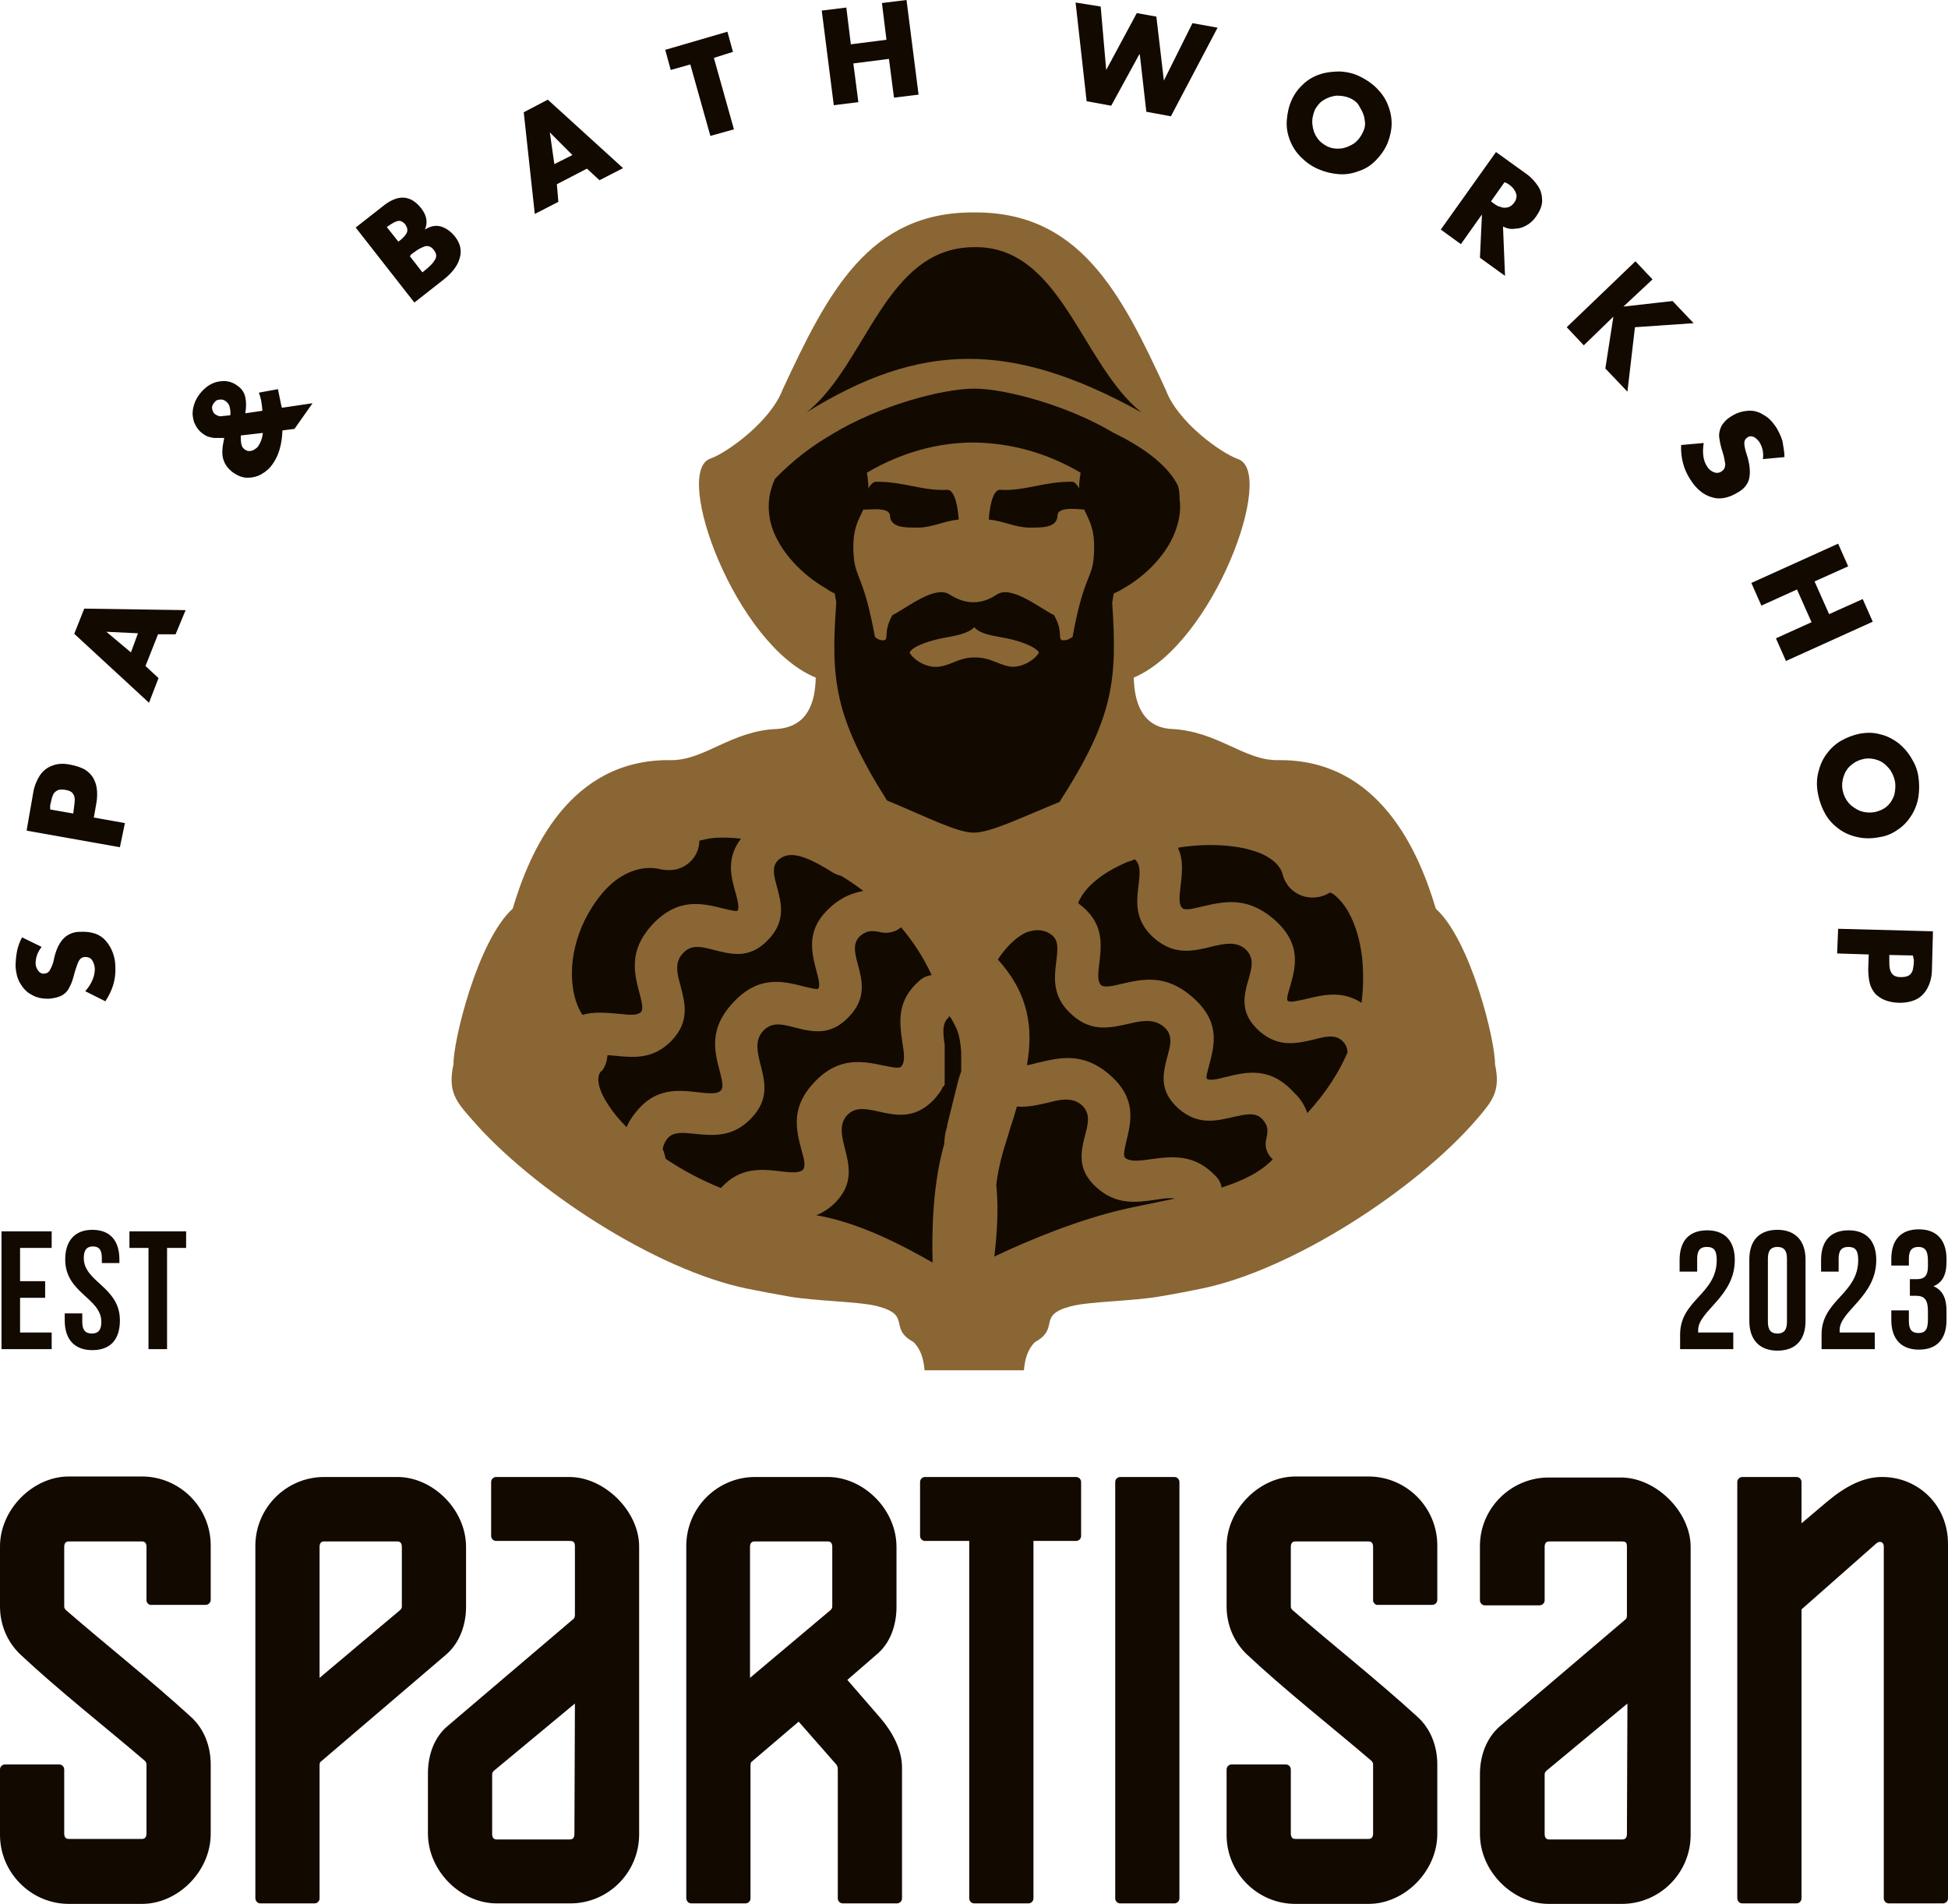 <svg width="175" height="171" viewBox="0 0 175 171" fill="none" xmlns="http://www.w3.org/2000/svg">
<path fill-rule="evenodd" clip-rule="evenodd" d="M171.845 85.817L169.727 85.771V86.133C169.727 86.495 169.727 86.766 169.772 86.992C169.817 87.218 169.907 87.399 170.042 87.535C170.178 87.67 170.403 87.761 170.764 87.761C171.079 87.761 171.349 87.716 171.53 87.58C171.71 87.444 171.8 87.263 171.845 87.082C171.89 86.856 171.935 86.585 171.935 86.223L171.845 85.817ZM165.13 83.42L173.648 83.646L173.558 87.037C173.558 87.67 173.423 88.213 173.197 88.665C172.972 89.117 172.656 89.479 172.251 89.705C171.845 89.931 171.304 90.067 170.673 90.067C170.178 90.067 169.727 89.976 169.366 89.841C169.006 89.705 168.69 89.479 168.465 89.253C168.24 88.981 168.059 88.665 167.969 88.303C167.879 87.942 167.834 87.489 167.834 86.992L167.879 85.726L165.04 85.636L165.13 83.42ZM170.223 70.127C170.133 69.72 169.952 69.313 169.682 68.997C169.412 68.68 169.096 68.409 168.69 68.273C168.33 68.138 167.924 68.093 167.564 68.138C167.068 68.228 166.662 68.409 166.347 68.68C165.986 68.952 165.761 69.313 165.626 69.72C165.491 70.127 165.446 70.534 165.536 70.986C165.626 71.438 165.806 71.8 166.076 72.117C166.347 72.433 166.707 72.659 167.113 72.84C167.519 72.976 167.969 73.021 168.465 72.93C168.826 72.84 169.186 72.704 169.502 72.433C169.817 72.162 170.042 71.8 170.178 71.393C170.268 70.986 170.313 70.534 170.223 70.127ZM172.341 69.766C172.431 70.353 172.431 70.986 172.341 71.574C172.251 72.162 172.025 72.75 171.71 73.247C171.395 73.744 170.989 74.197 170.493 74.513C169.997 74.875 169.457 75.101 168.826 75.191C168.15 75.327 167.519 75.327 166.888 75.191C166.257 75.055 165.716 74.829 165.22 74.468C164.724 74.106 164.319 73.699 164.003 73.156C163.688 72.614 163.463 72.026 163.327 71.348C163.192 70.67 163.192 70.037 163.327 69.449C163.463 68.861 163.688 68.273 164.048 67.776C164.409 67.279 164.815 66.872 165.355 66.555C165.896 66.239 166.482 66.013 167.158 65.877C167.789 65.787 168.375 65.787 168.961 65.968C169.547 66.103 170.042 66.374 170.538 66.736C170.989 67.098 171.395 67.55 171.71 68.093C172.025 68.59 172.251 69.132 172.341 69.766ZM163.012 52.222L164.319 55.161L167.338 53.805L168.24 55.84L160.443 59.366L159.542 57.332L162.741 55.885L161.434 52.946L158.235 54.393L157.333 52.358L165.13 48.831L166.031 50.866L163.012 52.222ZM160.308 41.054L158.37 41.235C158.46 40.648 158.325 40.15 158.054 39.698C157.919 39.517 157.739 39.336 157.559 39.246C157.333 39.156 157.153 39.156 156.973 39.291C156.792 39.427 156.702 39.562 156.702 39.788C156.702 40.014 156.747 40.241 156.837 40.557L157.018 41.145C157.198 41.823 157.243 42.411 157.153 42.908C157.063 43.406 156.747 43.858 156.207 44.174C155.35 44.717 154.539 44.898 153.818 44.672C153.007 44.446 152.376 43.903 151.835 43.044C151.249 42.14 150.979 41.1 151.024 39.969L153.052 39.788C152.917 40.693 153.007 41.371 153.367 41.913C153.502 42.14 153.728 42.321 153.953 42.411C154.178 42.501 154.449 42.501 154.674 42.321C154.9 42.185 154.99 41.959 154.99 41.688C154.945 41.416 154.9 41.054 154.764 40.648C154.584 40.105 154.494 39.653 154.449 39.291C154.404 38.929 154.494 38.613 154.629 38.296C154.809 37.98 155.08 37.663 155.531 37.392C156.026 37.076 156.477 36.94 157.018 36.895C157.514 36.849 158.009 36.985 158.415 37.257C158.866 37.483 159.226 37.889 159.542 38.342C159.767 38.703 159.992 39.156 160.127 39.608C160.218 40.15 160.308 40.602 160.308 41.054ZM145.841 27.535L150.258 27.038L152.15 29.027L146.877 29.389L146.201 35.177L144.218 33.097L144.939 28.44L142.28 31.017L140.748 29.389L146.922 23.466L148.455 25.094L145.841 27.535ZM135.16 16.367L133.943 18.086L134.123 18.221C134.348 18.402 134.574 18.538 134.799 18.583C135.024 18.674 135.205 18.674 135.43 18.628C135.655 18.583 135.836 18.447 136.016 18.221C136.196 17.995 136.241 17.769 136.241 17.543C136.196 17.317 136.106 17.136 135.971 16.955C135.836 16.774 135.61 16.594 135.385 16.458L135.16 16.367ZM135.024 20.346L135.205 24.777L132.951 23.15L133.132 19.261L131.239 21.929L129.436 20.618L134.394 13.655L137.098 15.599C137.548 15.915 137.909 16.322 138.179 16.729C138.45 17.136 138.54 17.588 138.54 18.041C138.54 18.493 138.314 18.99 137.999 19.442C137.774 19.759 137.503 20.03 137.188 20.211C136.872 20.392 136.557 20.527 136.196 20.527C135.746 20.618 135.385 20.527 135.024 20.346ZM121.279 8.817C120.873 8.636 120.467 8.591 120.062 8.591C119.656 8.636 119.251 8.772 118.89 8.998C118.529 9.224 118.304 9.54 118.124 9.857C117.944 10.309 117.853 10.716 117.899 11.168C117.944 11.62 118.079 12.027 118.304 12.344C118.529 12.705 118.89 12.976 119.251 13.157C119.656 13.338 120.062 13.383 120.467 13.338C120.873 13.293 121.279 13.112 121.639 12.886C122 12.615 122.27 12.253 122.45 11.846C122.631 11.484 122.676 11.123 122.586 10.716C122.541 10.309 122.36 9.947 122.135 9.585C122 9.269 121.684 8.998 121.279 8.817ZM122.18 6.873C122.721 7.144 123.217 7.46 123.667 7.912C124.118 8.365 124.433 8.817 124.659 9.359C124.884 9.902 125.019 10.49 125.019 11.078C125.019 11.665 124.884 12.253 124.659 12.841C124.388 13.474 124.028 13.971 123.577 14.423C123.126 14.876 122.631 15.192 122.045 15.373C121.459 15.599 120.873 15.689 120.287 15.644C119.656 15.599 119.07 15.463 118.439 15.192C117.808 14.921 117.313 14.559 116.862 14.107C116.411 13.655 116.096 13.157 115.87 12.569C115.645 11.982 115.555 11.394 115.6 10.806C115.645 10.173 115.78 9.54 116.051 8.952C116.321 8.365 116.682 7.912 117.132 7.506C117.583 7.099 118.079 6.827 118.665 6.646C119.251 6.466 119.836 6.42 120.422 6.42C121.053 6.466 121.639 6.601 122.18 6.873ZM98.88 0.588L99.376 6.285L102.125 1.176L103.882 1.492L104.558 7.234L107.127 2.08L109.381 2.487L105.189 10.444L102.981 10.037L102.395 4.883H102.35L99.826 9.495L97.618 9.088L96.626 0.226L98.88 0.588ZM76.436 3.979L79.636 3.572L79.23 0.271L81.438 0L82.52 8.5L80.312 8.772L79.861 5.29L76.661 5.697L77.112 9.178L74.903 9.45L73.822 0.949L76.03 0.678L76.436 3.979ZM64.132 5.2L65.935 11.62L63.817 12.208L62.014 5.787L60.256 6.285L59.761 4.476L65.349 2.848L65.845 4.657L64.132 5.2ZM51.423 13.926L49.395 11.891L49.8 14.74L51.423 13.926ZM52.73 15.147L50.026 16.548L50.161 18.131L48.043 19.216L47.051 10.083L49.215 8.952L55.975 15.101L53.857 16.187L52.73 15.147ZM34.748 20.392L35.784 21.703L35.965 21.567C36.235 21.341 36.46 21.115 36.55 20.889C36.641 20.663 36.595 20.437 36.415 20.166C36.19 19.894 35.965 19.804 35.739 19.849C35.514 19.894 35.198 20.075 34.883 20.301L34.748 20.392ZM39.931 25.049L37.226 27.174L31.953 20.437L34.432 18.493C35.739 17.453 36.866 17.498 37.812 18.674C38.353 19.352 38.443 19.985 38.173 20.618C38.669 20.301 39.164 20.211 39.615 20.346C40.066 20.482 40.471 20.753 40.877 21.251C41.373 21.884 41.508 22.562 41.282 23.24C41.102 23.873 40.606 24.506 39.931 25.049ZM36.821 23.014L37.947 24.461L38.173 24.28C38.623 23.918 38.894 23.647 39.074 23.331C39.254 23.059 39.209 22.743 38.984 22.471C38.759 22.155 38.488 22.064 38.218 22.11C37.947 22.2 37.632 22.336 37.271 22.607L36.956 22.833L36.821 23.014ZM26.455 38.523L25.373 38.658C25.328 39.879 25.058 40.874 24.517 41.642C24.247 42.049 23.886 42.366 23.481 42.592C23.075 42.818 22.669 42.908 22.219 42.908C21.768 42.908 21.362 42.727 20.957 42.456C20.461 42.094 20.191 41.688 20.055 41.235C19.92 40.783 19.965 40.195 20.1 39.562L20.145 39.336H19.83C19.605 39.336 19.424 39.336 19.289 39.336C19.154 39.336 18.974 39.291 18.794 39.246C18.613 39.201 18.433 39.11 18.253 38.975C17.847 38.703 17.622 38.342 17.441 37.935C17.306 37.528 17.261 37.121 17.351 36.669C17.441 36.217 17.622 35.81 17.892 35.448C18.163 35.086 18.478 34.77 18.884 34.544C19.289 34.318 19.695 34.227 20.1 34.227C20.551 34.227 20.957 34.363 21.317 34.634C21.723 34.905 21.948 35.267 22.038 35.674C22.128 36.081 22.128 36.578 22.038 37.121L23.571 36.895C23.526 36.217 23.436 35.719 23.255 35.267L24.968 34.951L25.283 36.488L25.328 36.623L28.078 36.217L26.455 38.523ZM20.686 37.302C20.731 37.03 20.686 36.804 20.641 36.578C20.596 36.352 20.461 36.171 20.281 36.036C20.1 35.9 19.92 35.855 19.695 35.9C19.47 35.9 19.334 36.036 19.199 36.217C19.064 36.397 19.019 36.578 19.064 36.759C19.109 36.94 19.199 37.121 19.334 37.211C19.47 37.302 19.65 37.392 19.83 37.392C20.055 37.347 20.326 37.347 20.686 37.302ZM23.616 38.884L21.633 39.11C21.633 39.382 21.633 39.653 21.678 39.879C21.723 40.105 21.813 40.241 21.993 40.376C22.128 40.467 22.264 40.512 22.399 40.512C22.534 40.512 22.714 40.467 22.85 40.376C22.985 40.286 23.12 40.195 23.21 40.06C23.436 39.698 23.571 39.336 23.616 38.884ZM12.394 56.879L9.554 56.744L11.763 58.598L12.394 56.879ZM14.197 56.97L13.07 59.818L14.242 60.904L13.385 63.119L6.67 56.925L7.571 54.664L16.675 54.8L15.774 56.97H14.197ZM4.507 72.704L6.58 73.066L6.625 72.704C6.67 72.343 6.715 72.071 6.715 71.845C6.715 71.619 6.67 71.438 6.535 71.257C6.4 71.077 6.174 70.986 5.859 70.941C5.543 70.896 5.273 70.896 5.093 71.031C4.912 71.122 4.777 71.303 4.732 71.484C4.642 71.665 4.597 71.981 4.507 72.343V72.704ZM10.771 76.096L2.389 74.603L2.974 71.257C3.065 70.624 3.29 70.127 3.56 69.675C3.831 69.268 4.191 68.952 4.687 68.771C5.138 68.59 5.679 68.545 6.31 68.68C6.805 68.771 7.211 68.906 7.571 69.087C7.887 69.268 8.157 69.539 8.338 69.811C8.518 70.127 8.653 70.444 8.698 70.851C8.743 71.257 8.743 71.665 8.653 72.162L8.428 73.428L11.222 73.925L10.771 76.096ZM1.983 84.189L3.741 85.048C3.38 85.5 3.2 85.997 3.2 86.54C3.2 86.766 3.29 86.992 3.425 87.173C3.56 87.354 3.741 87.489 3.966 87.444C4.191 87.444 4.327 87.354 4.462 87.173C4.552 86.992 4.687 86.766 4.777 86.45L4.912 85.862C5.093 85.183 5.363 84.641 5.724 84.279C6.084 83.918 6.58 83.691 7.211 83.691C8.247 83.646 9.014 83.918 9.509 84.505C10.05 85.138 10.366 85.952 10.366 86.902C10.411 87.987 10.095 88.981 9.464 89.931L7.662 89.027C8.247 88.349 8.518 87.67 8.518 87.037C8.518 86.766 8.428 86.495 8.293 86.269C8.157 86.043 7.932 85.952 7.662 85.952C7.391 85.952 7.211 86.088 7.076 86.314C6.941 86.585 6.85 86.902 6.715 87.309C6.58 87.851 6.445 88.303 6.264 88.62C6.129 88.936 5.904 89.208 5.588 89.388C5.273 89.569 4.867 89.66 4.372 89.705C3.786 89.705 3.29 89.615 2.839 89.343C2.389 89.117 2.073 88.755 1.803 88.303C1.532 87.851 1.442 87.354 1.397 86.811C1.397 86.359 1.442 85.907 1.532 85.41C1.622 85.003 1.758 84.596 1.983 84.189Z" fill="#120900"/>
<path fill-rule="evenodd" clip-rule="evenodd" d="M173.197 113.759C173.197 114.618 172.837 114.889 172.206 114.889H171.575V116.381H172.116C172.882 116.381 173.197 116.743 173.197 117.738V118.552C173.197 119.501 172.882 119.727 172.341 119.727C171.8 119.727 171.485 119.456 171.485 118.687V117.692H169.907V118.552C169.907 120.224 170.764 121.219 172.386 121.219C174.008 121.219 174.865 120.27 174.865 118.552V117.738C174.865 116.653 174.549 115.884 173.693 115.522C174.504 115.206 174.865 114.482 174.865 113.352V113.081C174.865 111.408 174.008 110.413 172.386 110.413C170.764 110.413 169.907 111.363 169.907 113.081V113.668H171.485V113.035C171.485 112.267 171.8 111.995 172.341 111.995C172.882 111.995 173.197 112.267 173.197 113.216V113.759ZM166.933 113.171C166.933 116.246 163.643 116.743 163.643 119.863V121.174H168.42V119.682H165.265C165.265 119.591 165.265 119.546 165.265 119.456C165.265 117.738 168.555 116.472 168.555 113.171C168.555 111.498 167.699 110.503 166.076 110.503C164.454 110.503 163.598 111.453 163.598 113.171V114.211H165.175V113.035C165.175 112.267 165.491 111.995 166.031 111.995C166.617 111.995 166.933 112.222 166.933 113.171ZM157.153 118.642C157.153 120.315 158.054 121.31 159.677 121.31C161.299 121.31 162.201 120.36 162.201 118.642V113.126C162.201 111.453 161.299 110.458 159.677 110.458C158.054 110.458 157.153 111.408 157.153 113.126V118.642ZM158.82 113.035C158.82 112.267 159.136 111.995 159.677 111.995C160.218 111.995 160.533 112.267 160.533 113.035V118.732C160.533 119.501 160.218 119.772 159.677 119.772C159.136 119.772 158.82 119.501 158.82 118.732V113.035ZM154.224 113.171C154.224 116.246 150.934 116.743 150.934 119.863V121.174H155.711V119.682H152.556C152.556 119.591 152.556 119.546 152.556 119.456C152.556 117.738 155.846 116.472 155.846 113.171C155.846 111.498 154.99 110.503 153.367 110.503C151.745 110.503 150.888 111.453 150.888 113.171V114.211H152.466V113.035C152.466 112.267 152.781 111.995 153.322 111.995C153.908 111.995 154.224 112.222 154.224 113.171ZM11.628 112.086H13.34V121.174H15.008V112.086H16.72V110.594H11.628V112.086ZM5.859 113.126C5.859 116.155 9.104 116.562 9.104 118.732C9.104 119.501 8.788 119.772 8.247 119.772C7.707 119.772 7.391 119.501 7.391 118.732V117.964H5.814V118.597C5.814 120.27 6.67 121.264 8.293 121.264C9.915 121.264 10.771 120.315 10.771 118.597C10.771 115.567 7.526 115.16 7.526 112.99C7.526 112.222 7.842 111.95 8.338 111.95C8.878 111.95 9.149 112.222 9.149 112.99V113.442H10.726V113.126C10.726 111.453 9.915 110.458 8.293 110.458C6.715 110.458 5.859 111.453 5.859 113.126ZM1.803 112.086H4.642V110.594H0.135V121.174H4.642V119.682H1.803V116.562H4.056V115.07H1.803V112.086Z" fill="#120900"/>
<path fill-rule="evenodd" clip-rule="evenodd" d="M82.069 120.541C82.745 121.219 82.971 122.078 83.061 123.073H91.984C92.074 122.078 92.3 121.219 92.976 120.541C95.274 119.275 93.111 118.145 96.176 117.331C97.843 116.879 101.809 116.879 104.288 116.426C105.37 116.246 106.586 116.02 107.893 115.748C116.141 114.075 127.273 106.796 132.681 100.511C134.033 98.929 134.844 98.024 134.303 95.583C134.348 93.548 132.14 84.46 128.985 81.612C127.498 76.593 123.938 68.138 114.789 68.273C111.769 68.319 109.381 65.651 105.189 65.47C102.575 65.289 101.899 63.029 101.854 60.858C109.02 57.829 114.654 42.411 111.228 41.235C109.696 40.693 105.82 37.935 104.739 35.041C100.728 26.315 96.987 19.035 87.568 19.08C78.058 18.99 74.363 26.269 70.306 34.996C69.225 37.844 65.349 40.648 63.817 41.19C60.392 42.366 66.07 57.919 73.281 60.858C73.236 63.029 72.605 65.244 69.856 65.47C65.71 65.606 63.276 68.319 60.256 68.273C51.107 68.138 47.547 76.593 46.06 81.612C42.905 84.46 40.697 93.548 40.742 95.583C40.201 98.024 40.967 98.929 42.364 100.511C47.772 106.796 58.904 114.075 67.152 115.748C68.504 116.02 69.721 116.246 70.757 116.426C73.236 116.879 77.202 116.879 78.869 117.331C81.934 118.145 79.771 119.275 82.069 120.541Z" fill="#896634"/>
<path fill-rule="evenodd" clip-rule="evenodd" d="M81.709 58.598C82.069 57.965 83.692 57.512 84.593 57.332C85.72 57.105 86.892 56.97 87.522 56.337C88.153 57.015 89.325 57.105 90.452 57.332C91.353 57.512 92.976 58.01 93.336 58.598C93.066 59.185 91.804 60.044 90.677 59.864C89.551 59.638 88.965 59.05 87.568 59.05C86.171 59.05 85.585 59.683 84.458 59.864C83.241 60.09 81.979 59.185 81.709 58.598ZM96.356 57.196C97.347 51.77 98.114 51.951 98.249 50.097C98.474 47.611 97.843 46.751 97.392 45.757C97.212 45.802 95.004 45.395 95.004 46.299C94.959 47.43 93.607 47.385 92.48 47.385C91.218 47.385 90.182 46.797 88.829 46.661C88.875 45.938 89.1 43.948 89.866 43.993C92.029 44.129 93.877 43.225 96.311 43.27C96.536 43.27 96.761 43.541 96.942 43.858C96.942 43.451 96.987 42.999 97.077 42.456C94.012 40.648 90.767 39.788 87.478 39.743C84.233 39.743 80.943 40.648 77.878 42.456C77.968 42.999 78.013 43.451 78.013 43.858C78.193 43.541 78.419 43.315 78.644 43.27C81.078 43.225 82.971 44.129 85.089 43.993C85.855 43.948 86.08 45.938 86.125 46.661C84.773 46.797 83.737 47.385 82.475 47.385C81.348 47.385 79.996 47.43 79.951 46.299C79.906 45.44 77.743 45.847 77.562 45.757C77.112 46.751 76.481 47.611 76.706 50.097C76.886 51.951 77.608 51.815 78.599 57.196C78.824 57.422 79.095 57.512 79.32 57.512C79.951 57.512 79.275 56.789 80.176 55.252C81.573 54.528 84.007 52.539 85.314 53.398C86.711 54.302 88.153 54.347 89.551 53.398C90.858 52.539 93.336 54.574 94.688 55.252C95.59 56.789 94.914 57.512 95.545 57.512C95.86 57.512 96.131 57.377 96.356 57.196ZM102.53 37.03C97.122 32.69 95.319 22.064 87.522 22.2C79.5 22.2 77.878 32.735 72.47 37.03C82.61 30.746 90.767 30.52 102.53 37.03ZM75.129 54.121C74.633 60.949 74.903 64.34 79.681 71.891C83.376 73.428 85.99 74.784 87.478 74.784C88.965 74.784 91.534 73.518 95.184 72.026C100.097 64.385 100.367 61.084 99.916 54.121C99.961 53.85 100.006 53.579 100.052 53.307C100.367 53.172 100.637 53.036 100.908 52.855C102.936 51.725 104.964 49.69 105.685 47.43C106.001 46.48 106.091 45.576 105.955 44.717C105.955 44.626 106.001 44.581 105.955 44.491C105.955 44.219 105.91 43.903 105.82 43.632C105.054 42.004 102.981 40.286 100.052 38.884C95.905 36.397 90.272 34.905 87.522 34.905C84.683 34.905 78.915 36.443 74.723 39.02C72.92 40.06 71.208 41.371 69.63 42.999C68.999 44.355 68.864 45.802 69.36 47.385C70.126 49.645 72.109 51.635 74.137 52.81C74.408 52.991 74.678 53.172 74.994 53.307C75.039 53.579 75.084 53.85 75.129 54.121Z" fill="#120900"/>
<path fill-rule="evenodd" clip-rule="evenodd" d="M122.315 90.067C122.495 88.62 122.495 87.263 122.36 85.952C122.27 85.229 122.135 84.55 121.955 83.918C121.549 82.516 120.963 81.431 120.242 80.707C119.972 80.436 119.701 80.21 119.476 80.165C118.259 80.933 116.637 80.707 115.735 79.577C115.51 79.26 115.33 78.944 115.24 78.582C115.059 77.814 114.428 77.226 113.527 76.774C112.085 76.095 110.102 75.824 107.938 75.915C107.262 75.96 106.541 76.005 105.82 76.141C106.361 77.316 106.181 78.492 106.046 79.713C105.955 80.481 105.865 81.25 106.226 81.566C106.496 81.792 107.172 81.612 107.938 81.431C109.876 80.979 111.95 80.481 114.338 82.471C116.997 84.731 116.411 86.811 115.87 88.71C115.69 89.253 115.555 89.795 115.69 89.886C115.916 90.067 116.546 89.886 117.223 89.75C118.89 89.343 120.558 88.936 122.315 90.067ZM117.448 99.969C119.07 98.205 120.242 96.397 121.053 94.543C121.053 94.181 120.918 93.819 120.648 93.548C120.017 92.87 119.07 93.096 118.214 93.322C116.501 93.729 114.879 94.136 113.121 92.599C111.319 90.971 111.724 89.434 112.22 87.761C112.445 86.902 112.716 85.997 111.859 85.229C111.003 84.505 109.921 84.777 108.93 85.003C107.127 85.455 105.505 85.817 103.702 84.279C101.899 82.697 102.08 81.024 102.305 79.306C102.395 78.492 102.485 77.633 101.944 77.181C101.719 77.271 101.539 77.361 101.313 77.407C99.15 78.311 97.438 79.622 96.852 81.114C99.195 82.832 98.97 84.731 98.745 86.63C98.654 87.399 98.564 88.168 98.925 88.484C99.195 88.71 99.916 88.575 100.637 88.394C102.575 87.942 104.648 87.444 107.037 89.479C109.696 91.74 109.11 93.819 108.614 95.718C108.479 96.261 108.299 96.803 108.434 96.894C108.66 97.075 109.336 96.939 110.012 96.758C111.995 96.261 114.113 95.764 116.276 98.16C116.862 98.703 117.223 99.335 117.448 99.969ZM91.353 99.381C91.173 100.014 90.993 100.647 90.767 101.28C90.542 102.094 90.272 102.862 90.046 103.676C89.821 104.535 89.596 105.485 89.505 106.434C89.731 108.695 89.551 110.956 89.325 112.855C92.48 111.363 96.942 109.509 101.178 108.559C102.17 108.333 103.206 108.152 104.198 107.926C104.648 107.836 105.099 107.745 105.55 107.655C105.054 107.565 104.468 107.655 103.882 107.745C102.08 108.017 100.322 108.243 98.564 106.705C96.716 105.078 97.077 103.495 97.528 101.777C97.753 100.918 97.978 99.969 97.167 99.245C96.311 98.522 95.229 98.748 94.238 99.019C93.246 99.245 92.3 99.471 91.353 99.381ZM92.029 83.827C91.173 84.279 90.362 85.093 89.641 86.178C92.435 89.253 92.841 92.373 92.255 95.673C92.57 95.628 92.886 95.537 93.246 95.447C95.184 94.995 97.302 94.452 99.691 96.532C102.125 98.657 101.629 100.692 101.178 102.546C101.043 103.179 100.863 103.812 101.088 103.993C101.494 104.354 102.395 104.264 103.296 104.128C105.279 103.857 107.307 103.586 109.245 105.666C109.516 105.937 109.696 106.299 109.741 106.66C111.589 106.072 113.211 105.304 114.338 104.128C113.842 103.676 113.572 102.998 113.752 102.32C113.842 101.958 113.887 101.641 113.842 101.325C113.797 101.054 113.662 100.828 113.437 100.556C112.806 99.833 111.859 100.104 110.958 100.285C109.245 100.692 107.623 101.099 105.865 99.562C104.063 97.934 104.468 96.397 104.919 94.724C105.144 93.865 105.415 92.915 104.513 92.192C103.612 91.468 102.53 91.694 101.539 91.92C99.736 92.327 98.069 92.734 96.311 91.152C94.508 89.569 94.688 87.896 94.914 86.178C95.004 85.319 95.139 84.46 94.463 83.963C94.103 83.691 93.787 83.601 93.427 83.556C93.066 83.511 92.615 83.601 92.21 83.737C92.165 83.782 92.074 83.827 92.029 83.827ZM66.566 75.327C65.304 75.191 64.222 75.191 63.411 75.372L62.825 75.508C62.825 76.683 62.014 77.768 60.752 78.085C60.301 78.175 59.806 78.175 59.4 78.085C57.913 77.723 56.516 78.175 55.299 79.08C54.172 79.939 53.226 81.25 52.505 82.697C51.783 84.189 51.378 85.862 51.378 87.399C51.378 88.801 51.648 90.112 52.324 91.152C53.406 90.835 54.533 90.971 55.659 91.061C56.471 91.152 57.237 91.242 57.597 90.88C57.823 90.609 57.642 89.976 57.462 89.253C56.966 87.399 56.471 85.41 58.544 83.104C60.887 80.572 63.05 81.114 65.034 81.612C65.619 81.747 66.16 81.883 66.25 81.792C66.431 81.612 66.295 80.979 66.115 80.3C65.664 78.763 65.214 77.09 66.566 75.327ZM59.806 104.083C61.293 105.078 62.96 105.982 64.763 106.705C66.476 104.806 68.368 104.987 70.216 105.213C71.028 105.304 71.839 105.394 72.154 105.033C72.38 104.761 72.244 104.083 72.019 103.36C71.523 101.461 70.983 99.471 73.191 97.165C75.399 94.859 77.517 95.311 79.455 95.718C80.131 95.854 80.762 95.99 80.943 95.809C81.348 95.402 81.213 94.543 81.078 93.729C80.807 91.83 80.492 89.886 82.655 88.032C82.971 87.761 83.331 87.625 83.692 87.58C82.971 85.997 82.024 84.55 80.943 83.284C80.492 83.691 79.816 83.872 79.14 83.737C78.779 83.646 78.419 83.601 78.103 83.646C77.833 83.691 77.562 83.827 77.292 84.053C76.571 84.686 76.796 85.59 77.022 86.45C77.472 88.077 77.878 89.66 76.255 91.333C74.588 93.096 72.966 92.689 71.208 92.237C70.306 92.011 69.36 91.74 68.549 92.599C67.783 93.458 68.053 94.498 68.278 95.447C68.729 97.165 69.135 98.748 67.467 100.466C65.8 102.184 64.042 102.003 62.284 101.822C61.383 101.732 60.482 101.641 59.986 102.229C59.715 102.546 59.58 102.907 59.535 103.224C59.67 103.45 59.715 103.767 59.806 104.083ZM86.306 90.971C86.261 90.88 86.216 90.79 86.171 90.7L86.306 90.971ZM86.396 91.242C86.351 91.152 86.306 91.061 86.261 90.971L86.396 91.242ZM85.089 101.189V101.054L86.125 96.894L86.351 96.216V94.859C86.351 94.769 86.351 94.678 86.351 94.543C86.306 93.819 86.216 93.096 85.945 92.418C85.9 92.327 85.855 92.237 85.81 92.147C85.765 92.056 85.72 91.966 85.675 91.875C85.54 91.649 85.449 91.423 85.269 91.242V91.287L85.224 91.333V91.378C84.593 91.92 84.728 92.87 84.864 93.819V97.436L84.818 97.482L84.773 97.572L84.638 97.708V97.753L84.593 97.844V97.889L84.503 97.979L84.458 98.07C84.278 98.296 84.097 98.567 83.872 98.793C82.159 100.556 80.492 100.195 78.734 99.788C77.833 99.607 76.841 99.381 76.12 100.149C75.354 100.963 75.624 102.003 75.85 102.953C76.3 104.671 76.706 106.253 75.084 107.971C74.498 108.559 73.912 108.921 73.326 109.147C77.247 109.825 80.988 111.815 83.782 113.397C83.692 110.323 83.827 106.253 84.818 102.772C84.864 101.958 84.954 101.551 85.089 101.189ZM53.992 96.216C53.857 96.397 53.766 96.578 53.766 96.758C53.676 97.436 54.037 98.341 54.713 99.335C55.118 99.969 55.659 100.602 56.29 101.235C56.471 100.782 56.741 100.375 57.056 99.969C58.859 97.663 60.842 97.889 62.825 98.115C63.636 98.205 64.448 98.296 64.763 97.934C65.034 97.663 64.853 96.984 64.673 96.261C64.177 94.407 63.681 92.418 65.8 90.112C68.143 87.535 70.352 88.122 72.29 88.62C72.875 88.755 73.416 88.891 73.506 88.801C73.687 88.575 73.551 87.942 73.371 87.309C72.875 85.41 72.335 83.375 74.813 81.295C75.67 80.572 76.571 80.21 77.517 80.029H77.562C76.931 79.532 76.255 79.08 75.579 78.673C75.354 78.627 75.174 78.537 74.948 78.447C74.002 77.859 72.875 77.181 71.884 76.909C71.208 76.728 70.532 76.728 69.991 77.181C69.27 77.768 69.54 78.673 69.766 79.532C70.216 81.159 70.622 82.742 68.999 84.415C67.332 86.178 65.71 85.726 63.952 85.274C63.05 85.048 62.104 84.777 61.338 85.636C60.572 86.45 60.842 87.489 61.112 88.439C61.563 90.157 61.969 91.74 60.346 93.458C58.679 95.176 56.921 94.995 55.163 94.814C54.983 94.814 54.758 94.769 54.578 94.769C54.533 95.266 54.397 95.809 54.037 96.216H53.992Z" fill="#120900"/>
<path fill-rule="evenodd" clip-rule="evenodd" d="M13.16 143.736V138.943C13.16 138.672 13.07 138.446 12.754 138.446H6.174C5.859 138.446 5.769 138.672 5.769 138.943V144.278C5.769 144.459 5.814 144.459 5.904 144.595C9.554 147.76 13.566 150.925 17.126 154.18C18.343 155.265 18.929 156.848 18.929 158.476V164.715C18.929 168.061 15.999 171 12.754 171H6.174C2.794 171 0 168.197 0 164.806V158.928C0 158.657 0.225 158.476 0.451 158.476H5.318C5.588 158.476 5.769 158.702 5.769 158.928V164.67C5.769 164.941 5.859 165.167 6.174 165.167H12.754C13.07 165.167 13.16 164.941 13.16 164.67V158.476C13.16 158.295 13.115 158.295 13.025 158.159C9.374 155.039 5.273 151.829 1.803 148.574C0.631 147.443 0 145.906 0 144.278V138.898C0 135.552 2.974 132.613 6.174 132.613H12.754C16.134 132.613 18.929 135.371 18.929 138.808V143.691C18.929 143.962 18.703 144.143 18.478 144.143H13.611C13.385 144.188 13.16 143.962 13.16 143.736ZM22.94 170.457C22.94 170.729 23.12 170.955 23.39 170.955H28.258C28.528 170.955 28.709 170.729 28.709 170.503V158.566C28.709 158.34 28.753 158.25 28.844 158.204L40.066 148.619C41.282 147.579 41.868 145.951 41.868 144.324V138.943C41.868 135.597 38.894 132.658 35.694 132.658H29.114C25.734 132.658 22.94 135.416 22.94 138.853V170.457ZM28.709 138.943C28.709 138.672 28.799 138.446 29.114 138.446H35.694C36.01 138.446 36.1 138.672 36.1 138.943V144.278C36.1 144.459 36.055 144.459 35.965 144.595L28.709 150.699V138.943ZM51.648 138.898C51.648 138.491 51.513 138.401 51.153 138.401H44.572C44.302 138.401 44.122 138.175 44.122 137.948V133.111C44.122 132.839 44.347 132.658 44.572 132.658H51.153C54.307 132.658 57.417 135.733 57.417 138.898V164.76C57.417 168.197 54.623 170.955 51.243 170.955H44.618C41.418 170.955 38.443 168.061 38.443 164.67V159.29C38.443 157.662 38.984 156.034 40.246 154.994L51.513 145.409C51.603 145.364 51.648 145.183 51.648 145.047V138.898ZM51.603 164.715C51.603 164.987 51.513 165.213 51.197 165.213H44.618C44.302 165.213 44.212 164.987 44.212 164.715V159.38C44.212 159.199 44.257 159.199 44.347 159.063L51.648 153.005L51.603 164.715ZM76.12 150.88L79.14 154.361C80.176 155.582 81.033 157.164 81.033 158.747V170.503C81.033 170.774 80.807 170.955 80.582 170.955H75.715C75.444 170.955 75.264 170.729 75.264 170.503V158.928C75.264 158.657 75.174 158.521 75.084 158.43L71.749 154.632L67.557 158.204C67.467 158.25 67.422 158.34 67.422 158.566V170.503C67.422 170.774 67.197 170.955 66.971 170.955H62.104C61.834 170.955 61.653 170.729 61.653 170.457V138.853C61.653 135.416 64.448 132.658 67.828 132.658H74.363C77.562 132.658 80.537 135.552 80.537 138.943V144.324C80.537 145.951 79.996 147.579 78.734 148.619L76.12 150.88ZM67.377 138.943C67.377 138.672 67.467 138.446 67.783 138.446H74.363C74.678 138.446 74.768 138.672 74.768 138.943V144.278C74.768 144.459 74.723 144.459 74.633 144.595L67.377 150.699V138.943ZM105.955 170.503C105.955 170.774 105.73 170.955 105.505 170.955H100.637C100.367 170.955 100.187 170.729 100.187 170.503V133.111C100.187 132.839 100.412 132.658 100.637 132.658H105.505C105.775 132.658 105.955 132.884 105.955 133.111V170.503ZM123.352 143.736V138.943C123.352 138.672 123.262 138.446 122.946 138.446H116.366C116.051 138.446 115.961 138.672 115.961 138.943V144.278C115.961 144.459 116.006 144.459 116.096 144.595C119.746 147.76 123.757 150.925 127.318 154.18C128.535 155.265 129.121 156.848 129.121 158.476V164.715C129.121 168.061 126.191 171 122.946 171H116.366C112.986 171 110.192 168.242 110.192 164.806V158.928C110.192 158.657 110.417 158.476 110.643 158.476H115.51C115.78 158.476 115.961 158.702 115.961 158.928V164.67C115.961 164.941 116.051 165.167 116.366 165.167H122.946C123.262 165.167 123.352 164.941 123.352 164.67V158.476C123.352 158.295 123.307 158.295 123.217 158.159C119.566 155.039 115.465 151.829 111.995 148.574C110.823 147.443 110.192 145.906 110.192 144.278V138.898C110.192 135.552 113.166 132.613 116.366 132.613H122.946C126.326 132.613 129.121 135.371 129.121 138.808V143.691C129.121 143.962 128.895 144.143 128.67 144.143H123.802C123.577 144.188 123.352 143.962 123.352 143.736ZM138.765 143.736V138.943C138.765 138.672 138.855 138.446 139.171 138.446H145.661C146.066 138.446 146.156 138.536 146.156 138.943V145.092C146.156 145.228 146.111 145.409 146.021 145.454L134.754 155.039C133.537 156.079 132.951 157.707 132.951 159.335V164.715C132.951 168.106 135.926 171 139.126 171H145.706C149.086 171 151.88 168.242 151.88 164.806V138.943C151.88 135.778 148.77 132.704 145.616 132.704H139.126C135.746 132.704 132.951 135.462 132.951 138.853V143.736C132.951 144.007 133.177 144.188 133.402 144.188H138.269C138.585 144.188 138.765 143.962 138.765 143.736ZM146.156 164.715C146.156 164.987 146.066 165.213 145.751 165.213H139.171C138.855 165.213 138.765 164.987 138.765 164.715V159.38C138.765 159.199 138.81 159.199 138.9 159.063L146.201 153.005L146.156 164.715ZM161.84 170.503C161.84 170.774 161.615 170.955 161.389 170.955H156.522C156.252 170.955 156.071 170.729 156.071 170.503V133.111C156.071 132.839 156.297 132.658 156.522 132.658H161.389C161.66 132.658 161.84 132.884 161.84 133.111V136.818L164.139 134.874C165.806 133.472 167.474 132.613 169.186 132.658C172.296 132.704 175 135.145 175 138.672V170.503C175 170.774 174.775 170.955 174.549 170.955H169.682C169.412 170.955 169.231 170.729 169.231 170.503V138.898C169.231 138.491 168.871 138.355 168.555 138.627L161.84 144.55V170.503ZM92.841 138.401V170.503C92.841 170.774 92.615 170.955 92.39 170.955H87.522C87.252 170.955 87.072 170.729 87.072 170.503V138.401H83.106C82.835 138.401 82.655 138.175 82.655 137.948V133.111C82.655 132.839 82.88 132.658 83.106 132.658H96.671C96.942 132.658 97.122 132.884 97.122 133.111V137.948C97.122 138.22 96.897 138.401 96.671 138.401H92.841Z" fill="#120900"/>
</svg>
